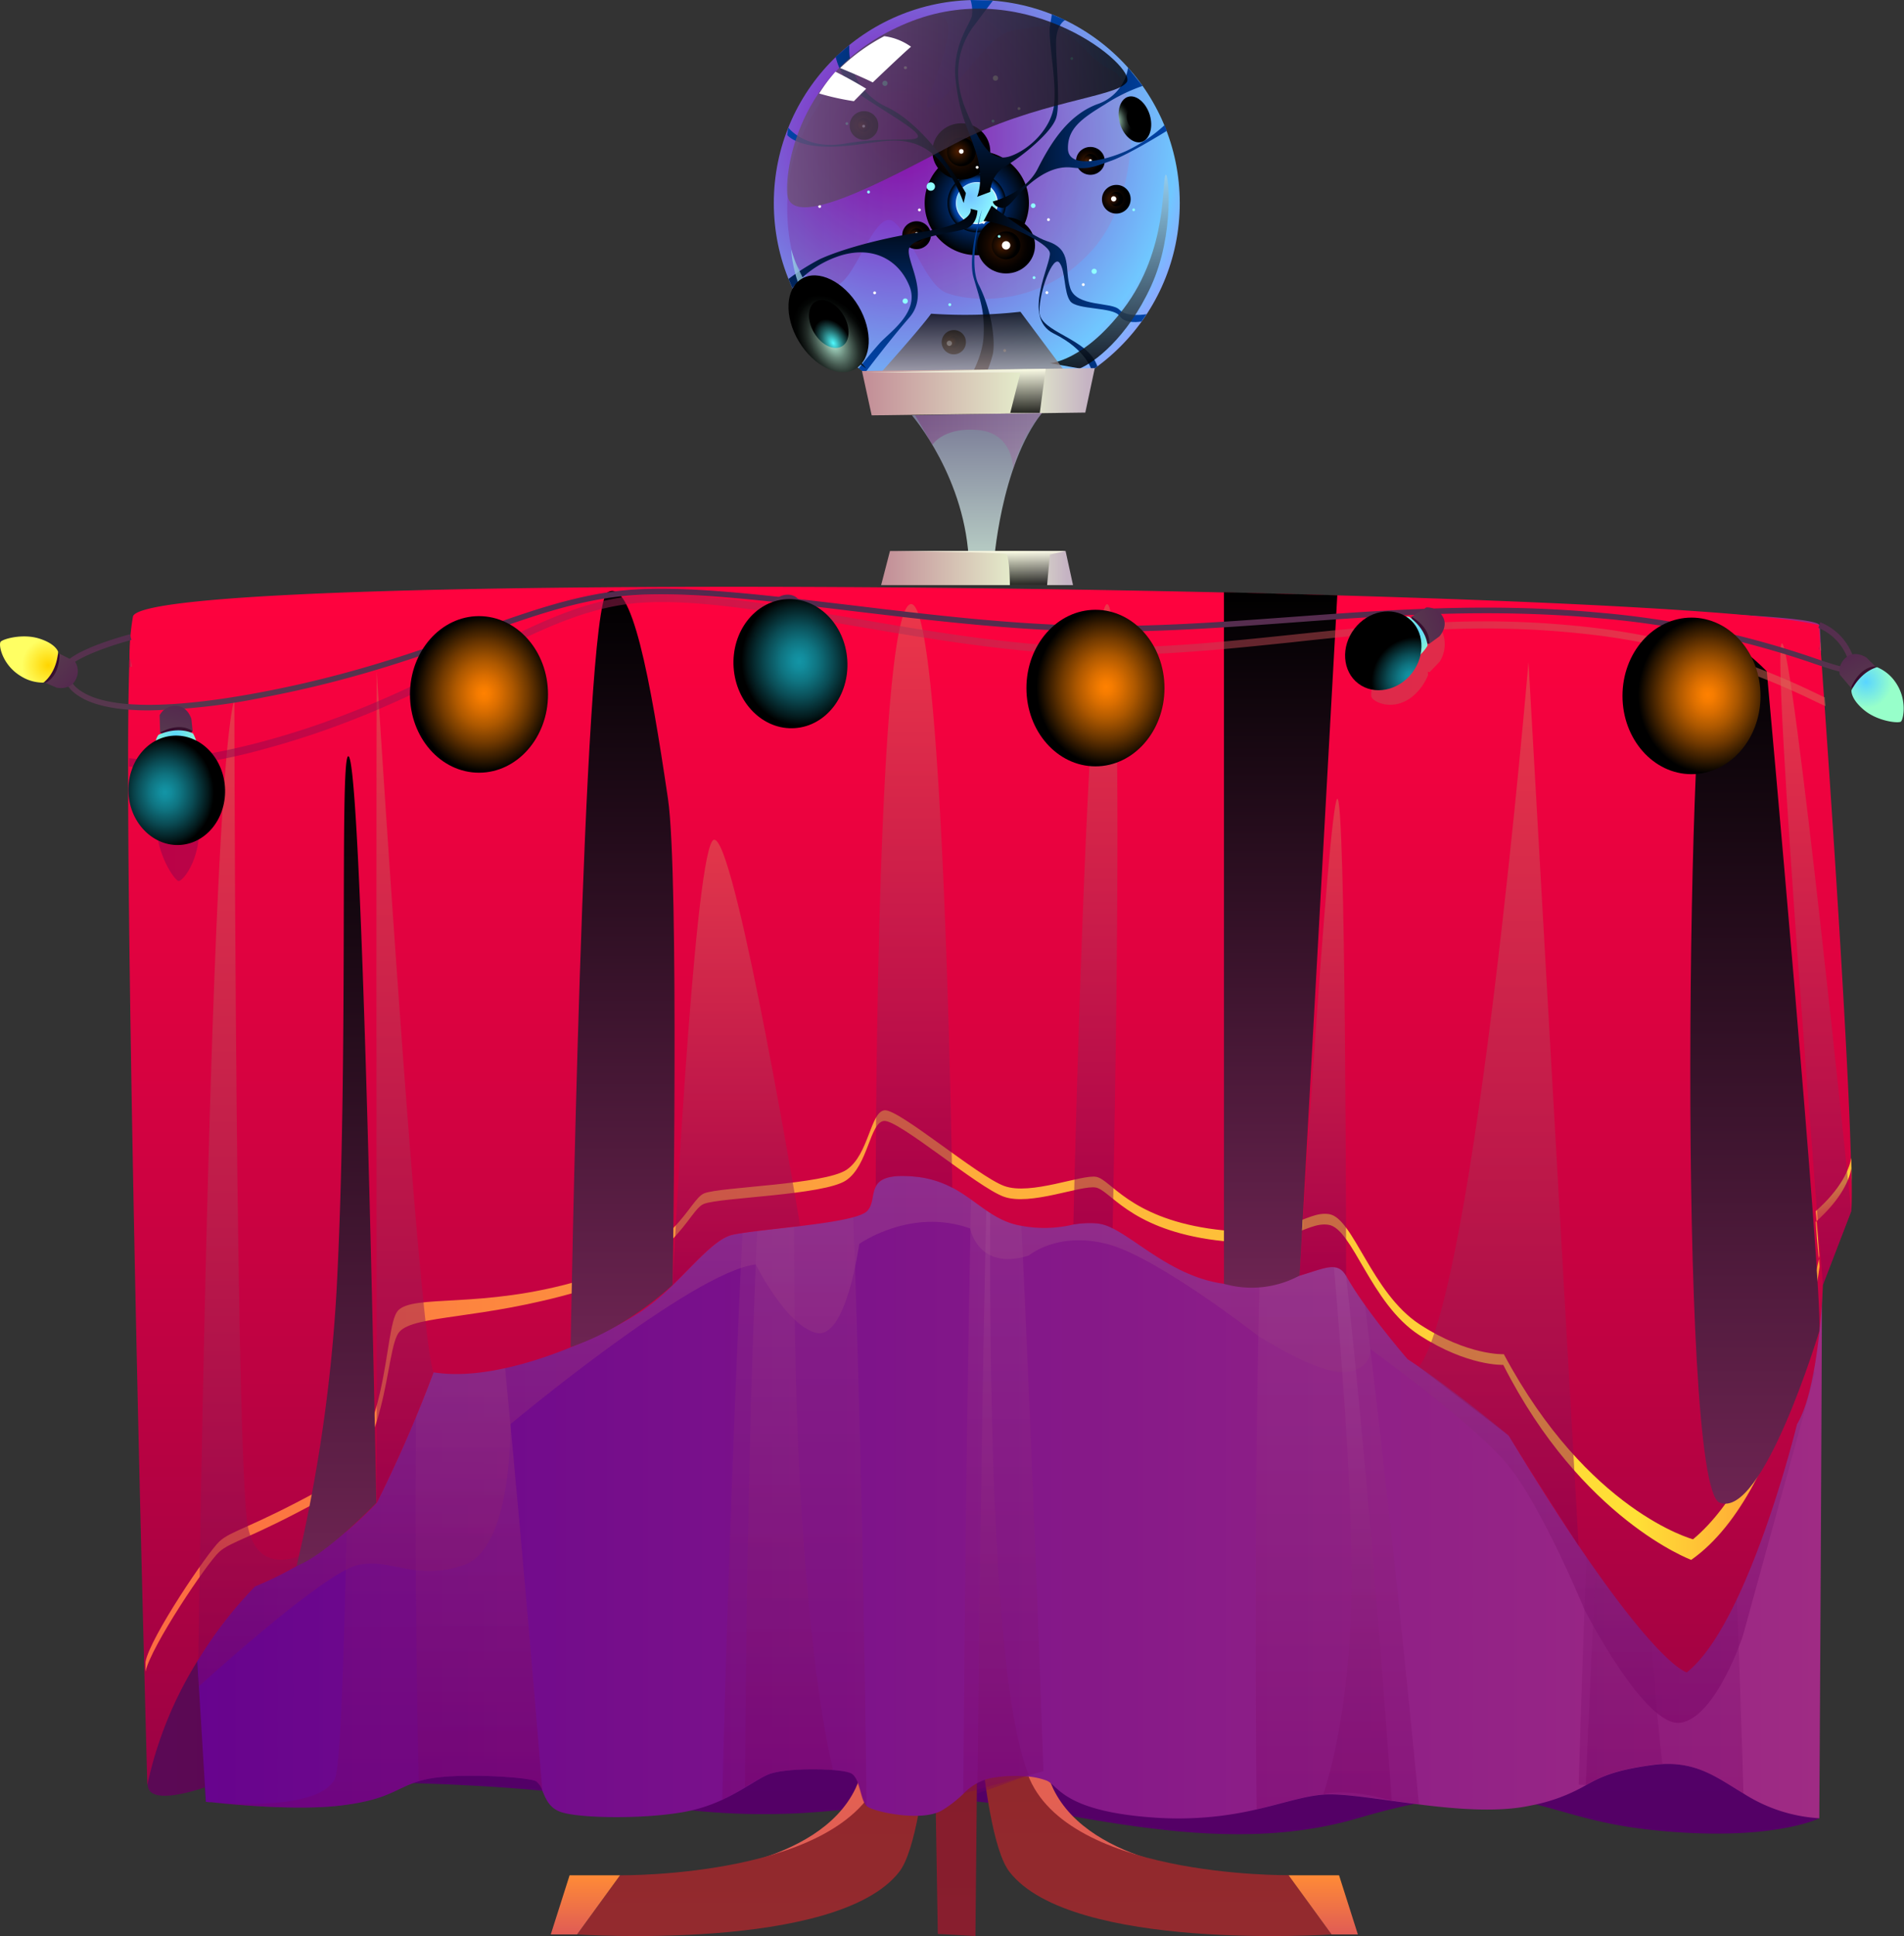 <svg xmlns="http://www.w3.org/2000/svg" xmlns:xlink="http://www.w3.org/1999/xlink" viewBox="0 0 336.01 341.53"><rect x="0" y="0" width="336.01" height="341.53" fill="#333333" stroke="none"/><defs><style>.cls-1{isolation:isolate;}.cls-10,.cls-100,.cls-102,.cls-103,.cls-106,.cls-107,.cls-108,.cls-109,.cls-11,.cls-110,.cls-111,.cls-112,.cls-113,.cls-114,.cls-115,.cls-116,.cls-117,.cls-118,.cls-119,.cls-12,.cls-120,.cls-121,.cls-122,.cls-123,.cls-124,.cls-13,.cls-14,.cls-15,.cls-16,.cls-17,.cls-18,.cls-19,.cls-2,.cls-20,.cls-21,.cls-22,.cls-23,.cls-24,.cls-25,.cls-26,.cls-27,.cls-28,.cls-29,.cls-3,.cls-30,.cls-31,.cls-32,.cls-33,.cls-34,.cls-35,.cls-36,.cls-37,.cls-38,.cls-39,.cls-4,.cls-40,.cls-41,.cls-42,.cls-43,.cls-44,.cls-45,.cls-46,.cls-47,.cls-48,.cls-5,.cls-50,.cls-51,.cls-52,.cls-53,.cls-54,.cls-55,.cls-56,.cls-57,.cls-58,.cls-59,.cls-6,.cls-60,.cls-61,.cls-62,.cls-63,.cls-64,.cls-65,.cls-66,.cls-67,.cls-68,.cls-69,.cls-7,.cls-70,.cls-71,.cls-72,.cls-73,.cls-77,.cls-79,.cls-8,.cls-80,.cls-82,.cls-87,.cls-9,.cls-91,.cls-92,.cls-98,.cls-99{fill-rule:evenodd;}.cls-2{fill:url(#Áåçûìÿííûé_ãðàäèåíò_40);}.cls-3{fill:url(#Áåçûìÿííûé_ãðàäèåíò_32);}.cls-4{fill:url(#Áåçûìÿííûé_ãðàäèåíò_115);}.cls-5{fill:url(#Áåçûìÿííûé_ãðàäèåíò_543);}.cls-6{fill:url(#Áåçûìÿííûé_ãðàäèåíò_543-2);}.cls-7{fill:url(#Áåçûìÿííûé_ãðàäèåíò_543-3);}.cls-8{fill:url(#Áåçûìÿííûé_ãðàäèåíò_642);}.cls-9{fill:url(#Áåçûìÿííûé_ãðàäèåíò_133);}.cls-10{fill:url(#Áåçûìÿííûé_ãðàäèåíò_543-4);}.cls-11{fill:url(#Áåçûìÿííûé_ãðàäèåíò_543-5);}.cls-12{fill:url(#Áåçûìÿííûé_ãðàäèåíò_543-6);}.cls-13{fill:url(#Áåçûìÿííûé_ãðàäèåíò_133-2);}.cls-14{fill:url(#Áåçûìÿííûé_ãðàäèåíò_543-7);}.cls-100,.cls-101,.cls-107,.cls-108,.cls-109,.cls-110,.cls-111,.cls-112,.cls-113,.cls-114,.cls-115,.cls-117,.cls-118,.cls-119,.cls-120,.cls-121,.cls-123,.cls-124,.cls-15,.cls-18,.cls-43,.cls-44,.cls-45,.cls-74,.cls-75,.cls-76,.cls-77,.cls-78,.cls-79,.cls-80,.cls-83,.cls-84,.cls-88,.cls-89,.cls-90,.cls-91,.cls-92,.cls-93,.cls-94,.cls-95,.cls-96,.cls-97,.cls-98,.cls-99{mix-blend-mode:screen;}.cls-15{fill:url(#Áåçûìÿííûé_ãðàäèåíò_706);}.cls-16,.cls-17,.cls-21,.cls-35,.cls-36,.cls-37,.cls-38,.cls-39,.cls-40,.cls-41,.cls-42,.cls-46,.cls-47,.cls-48{opacity:0.5;}.cls-122,.cls-16,.cls-17,.cls-20,.cls-21,.cls-22,.cls-23,.cls-24,.cls-25,.cls-26,.cls-27,.cls-28,.cls-29,.cls-30,.cls-35,.cls-36,.cls-37,.cls-38,.cls-39,.cls-40,.cls-41,.cls-42,.cls-46,.cls-47,.cls-48,.cls-82{mix-blend-mode:multiply;}.cls-16{fill:url(#Áåçûìÿííûé_ãðàäèåíò_670);}.cls-17{fill:url(#Áåçûìÿííûé_ãðàäèåíò_670-2);}.cls-18{fill:url(#Áåçûìÿííûé_ãðàäèåíò_706-2);}.cls-19{fill:url(#Áåçûìÿííûé_ãðàäèåíò_97);}.cls-122,.cls-20,.cls-22,.cls-23,.cls-24,.cls-25,.cls-26,.cls-27,.cls-28,.cls-29,.cls-30{opacity:0.3;}.cls-20{fill:url(#Áåçûìÿííûé_ãðàäèåíò_36);}.cls-21{fill:url(#Áåçûìÿííûé_ãðàäèåíò_36-2);}.cls-22{fill:url(#Áåçûìÿííûé_ãðàäèåíò_36-3);}.cls-23{fill:url(#Áåçûìÿííûé_ãðàäèåíò_36-4);}.cls-24{fill:url(#Áåçûìÿííûé_ãðàäèåíò_36-5);}.cls-25{fill:url(#Áåçûìÿííûé_ãðàäèåíò_36-6);}.cls-26{fill:url(#Áåçûìÿííûé_ãðàäèåíò_36-7);}.cls-27{fill:url(#Áåçûìÿííûé_ãðàäèåíò_36-8);}.cls-28{fill:url(#Áåçûìÿííûé_ãðàäèåíò_36-9);}.cls-29{fill:url(#Áåçûìÿííûé_ãðàäèåíò_36-10);}.cls-30{fill:url(#Áåçûìÿííûé_ãðàäèåíò_36-11);}.cls-31{fill:url(#Áåçûìÿííûé_ãðàäèåíò_48);}.cls-32{fill:url(#Áåçûìÿííûé_ãðàäèåíò_83);}.cls-33{fill:url(#Áåçûìÿííûé_ãðàäèåíò_65);}.cls-34{fill:url(#Áåçûìÿííûé_ãðàäèåíò_65-2);}.cls-35{fill:url(#Áåçûìÿííûé_ãðàäèåíò_66);}.cls-36{fill:url(#Áåçûìÿííûé_ãðàäèåíò_66-2);}.cls-37{fill:url(#Áåçûìÿííûé_ãðàäèåíò_66-3);}.cls-38{fill:url(#Áåçûìÿííûé_ãðàäèåíò_66-4);}.cls-39{fill:url(#Áåçûìÿííûé_ãðàäèåíò_66-5);}.cls-40{fill:url(#Áåçûìÿííûé_ãðàäèåíò_66-6);}.cls-41{fill:url(#Áåçûìÿííûé_ãðàäèåíò_66-7);}.cls-42{fill:url(#Áåçûìÿííûé_ãðàäèåíò_66-8);}.cls-43{fill:url(#Áåçûìÿííûé_ãðàäèåíò_93);}.cls-44{fill:url(#Áåçûìÿííûé_ãðàäèåíò_93-2);}.cls-45{fill:url(#Áåçûìÿííûé_ãðàäèåíò_93-3);}.cls-46{fill:url(#Áåçûìÿííûé_ãðàäèåíò_66-9);}.cls-47{fill:url(#Áåçûìÿííûé_ãðàäèåíò_66-10);}.cls-48{fill:url(#Áåçûìÿííûé_ãðàäèåíò_66-11);}.cls-49{fill:url(#Áåçûìÿííûé_ãðàäèåíò_104);}.cls-50{fill:url(#Áåçûìÿííûé_ãðàäèåíò_104-2);}.cls-51{fill:url(#Áåçûìÿííûé_ãðàäèåíò_806);}.cls-52{fill:url(#Áåçûìÿííûé_ãðàäèåíò_122);}.cls-53{fill:url(#Áåçûìÿííûé_ãðàäèåíò_104-3);}.cls-54{fill:url(#Áåçûìÿííûé_ãðàäèåíò_806-2);}.cls-55{fill:url(#Áåçûìÿííûé_ãðàäèåíò_122-2);}.cls-56{fill:url(#Áåçûìÿííûé_ãðàäèåíò_104-4);}.cls-57{fill:url(#Áåçûìÿííûé_ãðàäèåíò_806-3);}.cls-58{fill:url(#Áåçûìÿííûé_ãðàäèåíò_122-3);}.cls-59{fill:url(#Áåçûìÿííûé_ãðàäèåíò_104-5);}.cls-60{fill:url(#Áåçûìÿííûé_ãðàäèåíò_806-4);}.cls-61{fill:url(#Áåçûìÿííûé_ãðàäèåíò_122-4);}.cls-62{fill:url(#Áåçûìÿííûé_ãðàäèåíò_104-6);}.cls-63{fill:url(#Áåçûìÿííûé_ãðàäèåíò_806-5);}.cls-64{fill:url(#Áåçûìÿííûé_ãðàäèåíò_131);}.cls-65{fill:url(#Áåçûìÿííûé_ãðàäèåíò_104-7);}.cls-66{fill:url(#Áåçûìÿííûé_ãðàäèåíò_806-6);}.cls-67{fill:url(#Áåçûìÿííûé_ãðàäèåíò_131-2);}.cls-68{fill:url(#Áåçûìÿííûé_ãðàäèåíò_104-8);}.cls-69{fill:url(#Áåçûìÿííûé_ãðàäèåíò_806-7);}.cls-70{fill:url(#Áåçûìÿííûé_ãðàäèåíò_131-3);}.cls-71{fill:url(#Áåçûìÿííûé_ãðàäèåíò_104-9);}.cls-72{fill:url(#Áåçûìÿííûé_ãðàäèåíò_806-8);}.cls-73{fill:url(#Áåçûìÿííûé_ãðàäèåíò_131-4);}.cls-74{fill:url(#Áåçûìÿííûé_ãðàäèåíò_137);}.cls-75{fill:url(#Áåçûìÿííûé_ãðàäèåíò_137-2);}.cls-76{fill:url(#Áåçûìÿííûé_ãðàäèåíò_137-3);}.cls-77{fill:url(#Áåçûìÿííûé_ãðàäèåíò_148);}.cls-78{fill:url(#Áåçûìÿííûé_ãðàäèåíò_148-2);}.cls-79{fill:url(#Áåçûìÿííûé_ãðàäèåíò_148-3);}.cls-80{fill:url(#Áåçûìÿííûé_ãðàäèåíò_93-4);}.cls-81{fill:url(#Áåçûìÿííûé_ãðàäèåíò_170);}.cls-82{opacity:0.2;fill:url(#Áåçûìÿííûé_ãðàäèåíò_36-12);}.cls-83{fill:url(#Áåçûìÿííûé_ãðàäèåíò_249);}.cls-84{fill:url(#Áåçûìÿííûé_ãðàäèåíò_252);}.cls-85{fill:url(#Áåçûìÿííûé_ãðàäèåíò_255);}.cls-86{fill:url(#Áåçûìÿííûé_ãðàäèåíò_244);}.cls-87{fill:url(#Áåçûìÿííûé_ãðàäèåíò_219);}.cls-88{fill:url(#Áåçûìÿííûé_ãðàäèåíò_226);}.cls-89{fill:url(#Áåçûìÿííûé_ãðàäèåíò_225);}.cls-90{fill:url(#Áåçûìÿííûé_ãðàäèåíò_226-2);}.cls-91{fill:url(#Áåçûìÿííûé_ãðàäèåíò_225-2);}.cls-92{fill:url(#Áåçûìÿííûé_ãðàäèåíò_226-3);}.cls-93{fill:url(#Áåçûìÿííûé_ãðàäèåíò_225-3);}.cls-94{fill:url(#Áåçûìÿííûé_ãðàäèåíò_226-4);}.cls-95{fill:url(#Áåçûìÿííûé_ãðàäèåíò_225-4);}.cls-96{fill:url(#Áåçûìÿííûé_ãðàäèåíò_226-5);}.cls-97{fill:url(#Áåçûìÿííûé_ãðàäèåíò_225-5);}.cls-98{fill:url(#Áåçûìÿííûé_ãðàäèåíò_226-6);}.cls-99{fill:url(#Áåçûìÿííûé_ãðàäèåíò_225-6);}.cls-100{fill:url(#Áåçûìÿííûé_ãðàäèåíò_226-7);}.cls-101{fill:url(#Áåçûìÿííûé_ãðàäèåíò_225-7);}.cls-102{fill:url(#Áåçûìÿííûé_ãðàäèåíò_297);}.cls-103,.cls-104{fill:#fff;}.cls-105{mix-blend-mode:soft-light;}.cls-106{fill:#90ffff;}.cls-107{fill:url(#Áåçûìÿííûé_ãðàäèåíò_260);}.cls-108{fill:url(#Áåçûìÿííûé_ãðàäèåíò_260-2);}.cls-109{fill:url(#Áåçûìÿííûé_ãðàäèåíò_260-3);}.cls-110{fill:url(#Áåçûìÿííûé_ãðàäèåíò_258);}.cls-111{fill:url(#Áåçûìÿííûé_ãðàäèåíò_258-2);}.cls-112{fill:url(#Áåçûìÿííûé_ãðàäèåíò_260-4);}.cls-113{opacity:0.8;fill:url(#Áåçûìÿííûé_ãðàäèåíò_265);}.cls-114,.cls-117,.cls-123,.cls-124{opacity:0.83;}.cls-114{fill:url(#Áåçûìÿííûé_ãðàäèåíò_275);}.cls-115{opacity:0.78;fill:url(#Áåçûìÿííûé_ãðàäèåíò_282);}.cls-116{fill:url(#Áåçûìÿííûé_ãðàäèåíò_297-2);}.cls-117{fill:url(#Áåçûìÿííûé_ãðàäèåíò_283);}.cls-118{fill:url(#Áåçûìÿííûé_ãðàäèåíò_288);}.cls-119{fill:url(#Áåçûìÿííûé_ãðàäèåíò_292);}.cls-120{fill:url(#Áåçûìÿííûé_ãðàäèåíò_288-2);}.cls-121{fill:url(#Áåçûìÿííûé_ãðàäèåíò_292-2);}.cls-122{fill:url(#Áåçûìÿííûé_ãðàäèåíò_36-13);}.cls-123{fill:url(#Áåçûìÿííûé_ãðàäèåíò_295);}.cls-124{fill:url(#Áåçûìÿííûé_ãðàäèåíò_295-2);}</style><linearGradient id="Áåçûìÿííûé_ãðàäèåíò_40" x1="26.04" y1="253.6" x2="135.12" y2="253.6" gradientUnits="userSpaceOnUse"><stop offset="0.01" stop-color="#5b0955"/><stop offset="1" stop-color="#610248"/></linearGradient><linearGradient id="Áåçûìÿííûé_ãðàäèåíò_32" x1="177.74" y1="323.57" x2="177.74" y2="262.8" gradientUnits="userSpaceOnUse"><stop offset="0" stop-color="#540066"/><stop offset="1" stop-color="#4f006a"/></linearGradient><linearGradient id="Áåçûìÿííûé_ãðàäèåíò_115" x1="168.13" y1="341.53" x2="168.13" y2="136.73" gradientUnits="userSpaceOnUse"><stop offset="0" stop-color="#881e2e"/><stop offset="1" stop-color="#7a121f"/></linearGradient><linearGradient id="Áåçûìÿííûé_ãðàäèåíò_543" x1="117.88" y1="163.07" x2="117.88" y2="126.04" gradientUnits="userSpaceOnUse"><stop offset="0" stop-color="#e05c55"/><stop offset="1" stop-color="#ff8b36"/></linearGradient><linearGradient id="Áåçûìÿííûé_ãðàäèåíò_543-2" x1="141.47" y1="330.97" x2="141.47" y2="171.47" xlink:href="#Áåçûìÿííûé_ãðàäèåíò_543"/><linearGradient id="Áåçûìÿííûé_ãðàäèåíò_543-3" x1="26.07" y1="116.79" x2="321.07" y2="116.79" xlink:href="#Áåçûìÿííûé_ãðàäèåíò_543"/><linearGradient id="Áåçûìÿííûé_ãðàäèåíò_642" x1="26.07" y1="125.48" x2="321.07" y2="125.48" gradientUnits="userSpaceOnUse"><stop offset="0" stop-color="#74142a"/><stop offset="1" stop-color="#9e391d"/></linearGradient><linearGradient id="Áåçûìÿííûé_ãðàäèåíò_133" x1="133.79" y1="341.53" x2="133.79" y2="137.98" gradientUnits="userSpaceOnUse"><stop offset="0" stop-color="#932a2e"/><stop offset="1" stop-color="#86191f"/></linearGradient><linearGradient id="Áåçûìÿííûé_ãðàäèåíò_543-4" x1="103.31" y1="341.24" x2="103.31" y2="330.81" xlink:href="#Áåçûìÿííûé_ãðàäèåíò_543"/><linearGradient id="Áåçûìÿííûé_ãðàäèåíò_543-5" x1="-1094.68" y1="163.07" x2="-1094.68" y2="124.29" gradientTransform="matrix(-1, 0, 0, 1, -875.73, 0)" xlink:href="#Áåçûìÿííûé_ãðàäèåíò_543"/><linearGradient id="Áåçûìÿííûé_ãðàäèåíò_543-6" x1="-1071.09" y1="330.97" x2="-1071.09" y2="171.47" gradientTransform="matrix(-1, 0, 0, 1, -875.73, 0)" xlink:href="#Áåçûìÿííûé_ãðàäèåíò_543"/><linearGradient id="Áåçûìÿííûé_ãðàäèåíò_133-2" x1="-1078.77" y1="341.53" x2="-1078.77" y2="136.23" gradientTransform="matrix(-1, 0, 0, 1, -875.73, 0)" xlink:href="#Áåçûìÿííûé_ãðàäèåíò_133"/><linearGradient id="Áåçûìÿííûé_ãðàäèåíò_543-7" x1="-1109.25" y1="341.24" x2="-1109.25" y2="330.81" gradientTransform="matrix(-1, 0, 0, 1, -875.73, 0)" xlink:href="#Áåçûìÿííûé_ãðàäèåíò_543"/><linearGradient id="Áåçûìÿííûé_ãðàäèåíò_706" x1="172.81" y1="122.76" x2="172.81" y2="110.25" gradientUnits="userSpaceOnUse"><stop offset="0"/><stop offset="1" stop-color="#d8893d"/></linearGradient><linearGradient id="Áåçûìÿííûé_ãðàäèåíò_670" x1="219.42" y1="139.52" x2="219.42" y2="124.36" gradientUnits="userSpaceOnUse"><stop offset="0" stop-color="#ae5b57"/><stop offset="1" stop-color="#770064"/></linearGradient><linearGradient id="Áåçûìÿííûé_ãðàäèåíò_670-2" x1="117.88" y1="141.14" x2="117.88" y2="125.64" xlink:href="#Áåçûìÿííûé_ãðàäèåíò_670"/><linearGradient id="Áåçûìÿííûé_ãðàäèåíò_706-2" x1="36.31" y1="123.34" x2="36.31" y2="110.25" xlink:href="#Áåçûìÿííûé_ãðàäèåíò_706"/><linearGradient id="Áåçûìÿííûé_ãðàäèåíò_97" x1="23.54" y1="213.66" x2="321.67" y2="213.66" gradientUnits="userSpaceOnUse"><stop offset="0" stop-color="#65028e"/><stop offset="1" stop-color="#9f2b84"/></linearGradient><linearGradient id="Áåçûìÿííûé_ãðàäèåíò_36" x1="66.49" y1="318.86" x2="66.49" y2="116.79" gradientUnits="userSpaceOnUse"><stop offset="0" stop-color="#770064"/><stop offset="1" stop-color="#ba74ae"/></linearGradient><linearGradient id="Áåçûìÿííûé_ãðàäèåíò_36-2" x1="177.42" y1="303.88" x2="177.42" y2="143.68" xlink:href="#Áåçûìÿííûé_ãðàäèåíò_36"/><linearGradient id="Áåçûìÿííûé_ãðàäèåíò_36-3" x1="140.18" y1="318.63" x2="140.18" y2="124.36" xlink:href="#Áåçûìÿííûé_ãðàäèåíò_36"/><linearGradient id="Áåçûìÿííûé_ãðàäèåíò_36-4" x1="235.98" y1="319.15" x2="235.98" y2="164.96" xlink:href="#Áåçûìÿííûé_ãðàäèåíò_36"/><linearGradient id="Áåçûìÿííûé_ãðàäèåíò_36-5" x1="293.14" y1="316.38" x2="293.14" y2="122.5" xlink:href="#Áåçûìÿííûé_ãðàäèåíò_36"/><linearGradient id="Áåçûìÿííûé_ãðàäèåíò_36-6" x1="177.02" y1="316.38" x2="177.02" y2="146.08" xlink:href="#Áåçûìÿííûé_ãðàäèåíò_36"/><linearGradient id="Áåçûìÿííûé_ãðàäèåíò_36-7" x1="139.24" y1="315.31" x2="139.24" y2="137.99" xlink:href="#Áåçûìÿííûé_ãðàäèåíò_36"/><linearGradient id="Áåçûìÿííûé_ãðàäèåíò_36-8" x1="177.02" y1="316.38" x2="177.02" y2="176.4" xlink:href="#Áåçûìÿííûé_ãðàäèåíò_36"/><linearGradient id="Áåçûìÿííûé_ãðàäèåíò_36-9" x1="286.61" y1="314.89" x2="286.61" y2="165.84" xlink:href="#Áåçûìÿííûé_ãðàäèåíò_36"/><linearGradient id="Áåçûìÿííûé_ãðàäèåíò_36-10" x1="239.45" y1="317.63" x2="239.45" y2="193.95" xlink:href="#Áåçûìÿííûé_ãðàäèåíò_36"/><linearGradient id="Áåçûìÿííûé_ãðàäèåíò_36-11" x1="84.53" y1="315.89" x2="84.53" y2="160.04" xlink:href="#Áåçûìÿííûé_ãðàäèåíò_36"/><linearGradient id="Áåçûìÿííûé_ãðàäèåíò_48" x1="174.74" y1="314.89" x2="174.74" y2="103.5" gradientUnits="userSpaceOnUse"><stop offset="0.01" stop-color="#9c0244"/><stop offset="1" stop-color="#ff023e"/></linearGradient><linearGradient id="Áåçûìÿííûé_ãðàäèåíò_83" x1="25.5" y1="245.37" x2="321.06" y2="245.37" gradientUnits="userSpaceOnUse"><stop offset="0" stop-color="#fc6b42"/><stop offset="0.89" stop-color="#ffe036"/><stop offset="0.97" stop-color="#ffa136"/></linearGradient><linearGradient id="Áåçûìÿííûé_ãðàäèåíò_65" x1="325.18" y1="213.46" x2="322.1" y2="206.21" gradientUnits="userSpaceOnUse"><stop offset="0" stop-color="#fc6b42"/><stop offset="0.56" stop-color="#ffe036"/><stop offset="0.97" stop-color="#ffa136"/></linearGradient><linearGradient id="Áåçûìÿííûé_ãðàäèåíò_65-2" x1="321.99" y1="221.63" x2="319.54" y2="215.86" xlink:href="#Áåçûìÿííûé_ãðàäèåíò_65"/><linearGradient id="Áåçûìÿííûé_ãðàäèåíò_66" x1="50.78" y1="292.77" x2="50.78" y2="123.34" gradientUnits="userSpaceOnUse"><stop offset="0" stop-color="#890050"/><stop offset="1" stop-color="#db6d57"/></linearGradient><linearGradient id="Áåçûìÿííûé_ãðàäèåíò_66-2" x1="71.45" y1="265.07" x2="71.45" y2="118.42" xlink:href="#Áåçûìÿííûé_ãðàäèåíò_66"/><linearGradient id="Áåçûìÿííûé_ãðàäèåíò_66-3" x1="129.96" y1="226.66" x2="129.96" y2="148.12" xlink:href="#Áåçûìÿííûé_ãðàäèåíò_66"/><linearGradient id="Áåçûìÿííûé_ãðàäèåíò_66-4" x1="161.31" y1="209.54" x2="161.31" y2="106.51" xlink:href="#Áåçûìÿííûé_ãðàäèåíò_66"/><linearGradient id="Áåçûìÿííûé_ãðàäèåíò_66-5" x1="193.32" y1="216.71" x2="193.32" y2="106.59" xlink:href="#Áåçûìÿííûé_ãðàäèåíò_66"/><linearGradient id="Áåçûìÿííûé_ãðàäèåíò_66-6" x1="233.45" y1="225.11" x2="233.45" y2="140.9" xlink:href="#Áåçûìÿííûé_ãðàäèåíò_66"/><linearGradient id="Áåçûìÿííûé_ãðàäèåíò_66-7" x1="320.43" y1="226.65" x2="320.43" y2="113.48" xlink:href="#Áåçûìÿííûé_ãðàäèåíò_66"/><linearGradient id="Áåçûìÿííûé_ãðàäèåíò_66-8" x1="264.5" y1="272.69" x2="264.5" y2="116.79" xlink:href="#Áåçûìÿííûé_ãðàäèåíò_66"/><linearGradient id="Áåçûìÿííûé_ãðàäèåíò_93" x1="309.7" y1="265.26" x2="309.7" y2="112.37" gradientUnits="userSpaceOnUse"><stop offset="0" stop-color="#6d2452"/><stop offset="1"/></linearGradient><linearGradient id="Áåçûìÿííûé_ãðàäèåíò_93-2" x1="109.87" y1="237.62" x2="109.87" y2="104.25" xlink:href="#Áåçûìÿííûé_ãðàäèåíò_93"/><linearGradient id="Áåçûìÿííûé_ãðàäèåíò_93-3" x1="225.99" y1="227.18" x2="225.99" y2="104.47" xlink:href="#Áåçûìÿííûé_ãðàäèåíò_93"/><linearGradient id="Áåçûìÿííûé_ãðàäèåíò_66-9" x1="22.87" y1="116.95" x2="23.28" y2="116.95" xlink:href="#Áåçûìÿííûé_ãðàäèåíò_66"/><linearGradient id="Áåçûìÿííûé_ãðàäèåíò_66-10" x1="320.95" y1="114.01" x2="321.39" y2="114.01" xlink:href="#Áåçûìÿííûé_ãðàäèåíò_66"/><linearGradient id="Áåçûìÿííûé_ãðàäèåíò_66-11" x1="22.68" y1="130" x2="322.07" y2="130" xlink:href="#Áåçûìÿííûé_ãðàäèåíò_66"/><linearGradient id="Áåçûìÿííûé_ãðàäèåíò_104" x1="169.15" y1="125.32" x2="169.15" y2="103.81" gradientUnits="userSpaceOnUse"><stop offset="0" stop-color="#57384e"/><stop offset="1" stop-color="#54294e"/></linearGradient><linearGradient id="Áåçûìÿííûé_ãðàäèåíò_104-2" x1="295.49" y1="-181.71" x2="295.49" y2="-187.09" gradientTransform="translate(-44.46 159.62) rotate(24.14)" xlink:href="#Áåçûìÿííûé_ãðàäèåíò_104"/><linearGradient id="Áåçûìÿííûé_ãðàäèåíò_806" x1="295.89" y1="-181.53" x2="295.89" y2="-183.64" gradientTransform="translate(-44.46 159.62) rotate(24.14)" gradientUnits="userSpaceOnUse"><stop offset="0" stop-color="#33002c"/><stop offset="1" stop-color="#39152f"/></linearGradient><radialGradient id="Áåçûìÿííûé_ãðàäèåíò_122" cx="296.01" cy="-181.61" r="4.67" gradientTransform="translate(-44.46 159.62) rotate(24.14)" gradientUnits="userSpaceOnUse"><stop offset="0" stop-color="#ffd500"/><stop offset="1" stop-color="#ffff63"/></radialGradient><linearGradient id="Áåçûìÿííûé_ãðàäèåíò_104-3" x1="199.35" y1="-138.63" x2="199.35" y2="-144.01" gradientTransform="translate(-44.46 159.62) rotate(24.14)" xlink:href="#Áåçûìÿííûé_ãðàäèåíò_104"/><linearGradient id="Áåçûìÿííûé_ãðàäèåíò_806-2" x1="199.76" y1="-138.45" x2="199.76" y2="-140.56" xlink:href="#Áåçûìÿííûé_ãðàäèåíò_806"/><radialGradient id="Áåçûìÿííûé_ãðàäèåíò_122-2" cx="199.87" cy="-138.53" r="4.67" xlink:href="#Áåçûìÿííûé_ãðàäèåíò_122"/><linearGradient id="Áåçûìÿííûé_ãðàäèåíò_104-4" x1="115.6" y1="62.98" x2="115.6" y2="57.6" gradientTransform="translate(-18.1 31.09) rotate(11.3)" xlink:href="#Áåçûìÿííûé_ãðàäèåíò_104"/><linearGradient id="Áåçûìÿííûé_ãðàäèåíò_806-3" x1="116.01" y1="63.16" x2="116.01" y2="61.06" gradientTransform="translate(-18.1 31.09) rotate(11.3)" xlink:href="#Áåçûìÿííûé_ãðàäèåíò_806"/><radialGradient id="Áåçûìÿííûé_ãðàäèåíò_122-3" cx="116.13" cy="63.08" r="4.67" gradientTransform="translate(-18.1 31.09) rotate(11.3)" xlink:href="#Áåçûìÿííûé_ãðàäèåíò_122"/><linearGradient id="Áåçûìÿííûé_ãðàäèåíò_104-5" x1="-1021.12" y1="-520.76" x2="-1021.12" y2="-526.14" gradientTransform="translate(-1064.02 520.32) rotate(132.38)" xlink:href="#Áåçûìÿííûé_ãðàäèåíò_104"/><linearGradient id="Áåçûìÿííûé_ãðàäèåíò_806-4" x1="-1020.71" y1="-520.58" x2="-1020.71" y2="-522.69" gradientTransform="translate(-1064.02 520.32) rotate(132.38)" xlink:href="#Áåçûìÿííûé_ãðàäèåíò_806"/><radialGradient id="Áåçûìÿííûé_ãðàäèåíò_122-4" cx="-1020.6" cy="-520.66" r="4.67" gradientTransform="translate(-1064.02 520.32) rotate(132.38)" xlink:href="#Áåçûìÿííûé_ãðàäèåíò_122"/><linearGradient id="Áåçûìÿííûé_ãðàäèåíò_104-6" x1="-109.53" y1="-634.65" x2="-109.53" y2="-640.03" gradientTransform="translate(-327.75 396.11) rotate(73.52)" xlink:href="#Áåçûìÿííûé_ãðàäèåíò_104"/><linearGradient id="Áåçûìÿííûé_ãðàäèåíò_806-5" x1="-109.12" y1="-634.47" x2="-109.12" y2="-636.58" gradientTransform="translate(-327.75 396.11) rotate(73.52)" xlink:href="#Áåçûìÿííûé_ãðàäèåíò_806"/><radialGradient id="Áåçûìÿííûé_ãðàäèåíò_131" cx="-109.01" cy="-634.55" r="4.67" gradientTransform="translate(-327.75 396.11) rotate(73.52)" gradientUnits="userSpaceOnUse"><stop offset="0" stop-color="#59d5ff"/><stop offset="1" stop-color="#97ffca"/></radialGradient><linearGradient id="Áåçûìÿííûé_ãðàäèåíò_104-7" x1="157.3" y1="316.17" x2="157.3" y2="310.79" gradientTransform="translate(52.89 -100.07) rotate(-24.92)" xlink:href="#Áåçûìÿííûé_ãðàäèåíò_104"/><linearGradient id="Áåçûìÿííûé_ãðàäèåíò_806-6" x1="157.71" y1="316.35" x2="157.71" y2="314.24" gradientTransform="translate(52.89 -100.07) rotate(-24.92)" xlink:href="#Áåçûìÿííûé_ãðàäèåíò_806"/><radialGradient id="Áåçûìÿííûé_ãðàäèåíò_131-2" cx="157.82" cy="316.27" r="4.67" gradientTransform="translate(52.89 -100.07) rotate(-24.92)" xlink:href="#Áåçûìÿííûé_ãðàäèåíò_131"/><linearGradient id="Áåçûìÿííûé_ãðàäèåíò_104-8" x1="230.52" y1="67.9" x2="230.52" y2="62.51" gradientTransform="matrix(0.97, 0.24, -0.24, 0.97, -68.87, -11.09)" xlink:href="#Áåçûìÿííûé_ãðàäèåíò_104"/><linearGradient id="Áåçûìÿííûé_ãðàäèåíò_806-7" x1="230.93" y1="68.08" x2="230.93" y2="65.97" gradientTransform="matrix(0.97, 0.24, -0.24, 0.97, -68.87, -11.09)" xlink:href="#Áåçûìÿííûé_ãðàäèåíò_806"/><radialGradient id="Áåçûìÿííûé_ãðàäèåíò_131-3" cx="231.04" cy="68" r="4.67" gradientTransform="matrix(0.97, 0.24, -0.24, 0.97, -68.87, -11.09)" xlink:href="#Áåçûìÿííûé_ãðàäèåíò_131"/><linearGradient id="Áåçûìÿííûé_ãðàäèåíò_104-9" x1="130.35" y1="112.88" x2="130.35" y2="107.5" gradientTransform="matrix(0.97, 0.24, -0.24, 0.97, -68.87, -11.09)" xlink:href="#Áåçûìÿííûé_ãðàäèåíò_104"/><linearGradient id="Áåçûìÿííûé_ãðàäèåíò_806-8" x1="130.76" y1="113.07" x2="130.76" y2="110.96" gradientTransform="matrix(0.97, 0.24, -0.24, 0.97, -68.87, -11.09)" xlink:href="#Áåçûìÿííûé_ãðàäèåíò_806"/><radialGradient id="Áåçûìÿííûé_ãðàäèåíò_131-4" cx="130.87" cy="112.99" r="4.67" gradientTransform="matrix(0.97, 0.24, -0.24, 0.97, -68.87, -11.09)" xlink:href="#Áåçûìÿííûé_ãðàäèåíò_131"/><radialGradient id="Áåçûìÿííûé_ãðàäèåíò_137" cx="273.83" cy="210.93" r="37.24" gradientTransform="translate(-4.98 44.31) scale(0.33 0.37)" gradientUnits="userSpaceOnUse"><stop offset="0" stop-color="#ff8100"/><stop offset="0.09" stop-color="#f57c00"/><stop offset="0.23" stop-color="#da6e00"/><stop offset="0.42" stop-color="#ad5800"/><stop offset="0.64" stop-color="#703900"/><stop offset="0.89" stop-color="#231200"/><stop offset="1"/></radialGradient><radialGradient id="Áåçûìÿííûé_ãðàäèåíò_137-2" cx="606.6" cy="207.92" r="37.24" xlink:href="#Áåçûìÿííûé_ãðàäèåíò_137"/><radialGradient id="Áåçûìÿííûé_ãðàäèåíò_137-3" cx="928.38" cy="211.63" r="37.24" xlink:href="#Áåçûìÿííûé_ãðàäèåíò_137"/><radialGradient id="Áåçûìÿííûé_ãðàäèåíò_148" cx="595.8" cy="-1014.04" r="19.61" gradientTransform="matrix(0.26, 0.2, -0.23, 0.29, -139.29, 294.21)" gradientUnits="userSpaceOnUse"><stop offset="0" stop-color="#1395a6"/><stop offset="0.12" stop-color="#128c9c"/><stop offset="0.32" stop-color="#0f7481"/><stop offset="0.58" stop-color="#0a4c55"/><stop offset="0.89" stop-color="#031618"/><stop offset="1"/></radialGradient><radialGradient id="Áåçûìÿííûé_ãðàäèåíò_148-2" cx="479.11" cy="491.84" r="30.76" gradientTransform="matrix(0.33, 0, 0, 0.37, -17.09, -65.21)" xlink:href="#Áåçûìÿííûé_ãðàäèåíò_148"/><radialGradient id="Áåçûìÿííûé_ãðàäèåíò_148-3" cx="143.91" cy="532.26" r="26.1" gradientTransform="matrix(0.33, -0.02, 0.02, 0.37, -28.99, -54.27)" xlink:href="#Áåçûìÿííûé_ãðàäèåíò_148"/><linearGradient id="Áåçûìÿííûé_ãðàäèåíò_93-4" x1="59.42" y1="276.21" x2="59.42" y2="133.38" xlink:href="#Áåçûìÿííûé_ãðàäèåíò_93"/><radialGradient id="Áåçûìÿííûé_ãðàäèåíò_170" cx="158.95" cy="23.88" r="54.78" gradientUnits="userSpaceOnUse"><stop offset="0" stop-color="#8600b1"/><stop offset="0.89" stop-color="#70c7ff"/><stop offset="1" stop-color="#91a1ff"/></radialGradient><linearGradient id="Áåçûìÿííûé_ãðàäèåíò_36-12" x1="138.93" y1="27.74" x2="199.58" y2="27.74" xlink:href="#Áåçûìÿííûé_ãðàäèåíò_36"/><radialGradient id="Áåçûìÿííûé_ãðàäèåíò_249" cx="172.38" cy="35.82" r="9.2" gradientUnits="userSpaceOnUse"><stop offset="0" stop-color="#0043a6"/><stop offset="0.12" stop-color="#003f9c"/><stop offset="0.32" stop-color="#003481"/><stop offset="0.58" stop-color="#025"/><stop offset="0.89" stop-color="#000a18"/><stop offset="1"/></radialGradient><radialGradient id="Áåçûìÿííûé_ãðàäèåíò_252" cx="172.38" cy="35.82" r="5.17" gradientUnits="userSpaceOnUse"><stop offset="0.77" stop-color="#0043a6"/><stop offset="0.79" stop-color="#003f9c"/><stop offset="0.84" stop-color="#003481"/><stop offset="0.9" stop-color="#025"/><stop offset="0.97" stop-color="#000a18"/><stop offset="1"/></radialGradient><radialGradient id="Áåçûìÿííûé_ãðàäèåíò_255" cx="170.99" cy="34.58" r="5.68" gradientUnits="userSpaceOnUse"><stop offset="0" stop-color="#73c4ff"/><stop offset="1" stop-color="#fff"/></radialGradient><radialGradient id="Áåçûìÿííûé_ãðàäèåíò_244" cx="171.06" cy="34.65" r="5.38" gradientUnits="userSpaceOnUse"><stop offset="0" stop-color="#73c4ff"/><stop offset="1" stop-color="#91ffff"/></radialGradient><linearGradient id="Áåçûìÿííûé_ãðàäèåíò_219" x1="172.43" y1="99.69" x2="172.43" y2="72.82" gradientUnits="userSpaceOnUse"><stop offset="0.01" stop-color="#bbd1c7"/><stop offset="0.97" stop-color="#7a7c97"/></linearGradient><radialGradient id="Áåçûìÿííûé_ãðàäèåíò_226" cx="270.3" cy="-2.78" r="13.37" gradientTransform="translate(74.29 44.31) scale(0.38 0.37)" gradientUnits="userSpaceOnUse"><stop offset="0" stop-color="#511f00"/><stop offset="0.27" stop-color="#311300"/><stop offset="0.55" stop-color="#160800"/><stop offset="0.81" stop-color="#060200"/><stop offset="1"/></radialGradient><radialGradient id="Áåçûìÿííûé_ãðàäèåíò_225" cx="270.3" cy="-2.78" r="6.63" gradientTransform="translate(74.29 44.31) scale(0.38 0.37)" gradientUnits="userSpaceOnUse"><stop offset="0" stop-color="#511f00"/><stop offset="0.62" stop-color="#1c0b00"/><stop offset="1"/></radialGradient><radialGradient id="Áåçûìÿííûé_ãðàäèåíò_226-2" cx="249.62" cy="-47.46" r="13.37" xlink:href="#Áåçûìÿííûé_ãðàäèåíò_226"/><radialGradient id="Áåçûìÿííûé_ãðàäèåíò_225-2" cx="249.62" cy="-47.46" r="6.63" xlink:href="#Áåçûìÿííûé_ãðàäèåíò_225"/><radialGradient id="Áåçûìÿííûé_ãðàäèåíò_226-3" cx="204.51" cy="-60" r="6.63" xlink:href="#Áåçûìÿííûé_ãðàäèåíò_226"/><radialGradient id="Áåçûìÿííûé_ãðàäèåíò_225-3" cx="204.51" cy="-60" r="3.28" xlink:href="#Áåçûìÿííûé_ãðàäèåíò_225"/><radialGradient id="Áåçûìÿííûé_ãðàäèåíò_226-4" cx="228.93" cy="-7.58" r="6.63" xlink:href="#Áåçûìÿííûé_ãðàäèåíò_226"/><radialGradient id="Áåçûìÿííûé_ãðàäèåíò_225-4" cx="228.93" cy="-7.58" r="3.28" xlink:href="#Áåçûìÿííûé_ãðàäèåíò_225"/><radialGradient id="Áåçûìÿííûé_ãðàäèåíò_226-5" cx="309.25" cy="-42.97" r="6.63" xlink:href="#Áåçûìÿííûé_ãðàäèåíò_226"/><radialGradient id="Áåçûìÿííûé_ãðàäèåíò_225-5" cx="309.25" cy="-42.97" r="3.28" xlink:href="#Áåçûìÿííûé_ãðàäèåíò_225"/><radialGradient id="Áåçûìÿííûé_ãðàäèåíò_226-6" cx="321.22" cy="-24.89" r="6.63" xlink:href="#Áåçûìÿííûé_ãðàäèåíò_226"/><radialGradient id="Áåçûìÿííûé_ãðàäèåíò_225-6" cx="321.22" cy="-24.89" r="3.28" xlink:href="#Áåçûìÿííûé_ãðàäèåíò_225"/><radialGradient id="Áåçûìÿííûé_ãðàäèåíò_226-7" cx="246.14" cy="43.18" r="5.6" xlink:href="#Áåçûìÿííûé_ãðàäèåíò_226"/><radialGradient id="Áåçûìÿííûé_ãðàäèåíò_225-7" cx="246.14" cy="43.18" r="2.78" xlink:href="#Áåçûìÿííûé_ãðàäèåíò_225"/><linearGradient id="Áåçûìÿííûé_ãðàäèåíò_297" x1="155.5" y1="100.2" x2="189.36" y2="100.2" gradientUnits="userSpaceOnUse"><stop offset="0" stop-color="#c28c96"/><stop offset="0.7" stop-color="#e5eecc"/><stop offset="0.97" stop-color="#c5b3c3"/></linearGradient><linearGradient id="Áåçûìÿííûé_ãðàäèåíò_260" x1="175.22" y1="24.33" x2="205.88" y2="24.33" gradientUnits="userSpaceOnUse"><stop offset="0"/><stop offset="0.11" stop-color="#000a18"/><stop offset="0.42" stop-color="#025"/><stop offset="0.68" stop-color="#003481"/><stop offset="0.88" stop-color="#003f9c"/><stop offset="1" stop-color="#0043a6"/></linearGradient><linearGradient id="Áåçûìÿííûé_ãðàäèåíò_260-2" x1="173.58" y1="50.81" x2="202.36" y2="50.81" xlink:href="#Áåçûìÿííûé_ãðàäèåíò_260"/><linearGradient id="Áåçûìÿííûé_ãðàäèåíò_260-3" x1="178.27" y1="34.72" x2="178.27" y2="0" xlink:href="#Áåçûìÿííûé_ãðàäèåíò_260"/><linearGradient id="Áåçûìÿííûé_ãðàäèåíò_258" x1="138.93" y1="21.91" x2="170.46" y2="21.91" xlink:href="#Áåçûìÿííûé_ãðàäèåíò_249"/><linearGradient id="Áåçûìÿííûé_ãðàäèåíò_258-2" x1="155.79" y1="65.72" x2="155.79" y2="36.83" xlink:href="#Áåçûìÿííûé_ãðàäèåíò_249"/><linearGradient id="Áåçûìÿííûé_ãðàäèåíò_260-4" x1="172.7" y1="68.42" x2="172.7" y2="36.83" xlink:href="#Áåçûìÿííûé_ãðàäèåíò_260"/><linearGradient id="Áåçûìÿííûé_ãðàäèåíò_265" x1="138.91" y1="19.05" x2="198.97" y2="19.05" gradientUnits="userSpaceOnUse"><stop offset="0" stop-color="#6d5277"/><stop offset="1"/></linearGradient><linearGradient id="Áåçûìÿííûé_ãðàäèåíò_275" x1="195.75" y1="64.95" x2="195.75" y2="30.81" gradientUnits="userSpaceOnUse"><stop offset="0"/><stop offset="0.99" stop-color="#9aceea"/></linearGradient><linearGradient id="Áåçûìÿííûé_ãðàäèåíò_282" x1="172.18" y1="70.39" x2="172.18" y2="54.95" gradientUnits="userSpaceOnUse"><stop offset="0" stop-color="#f2d8d6"/><stop offset="1"/></linearGradient><linearGradient id="Áåçûìÿííûé_ãðàäèåíò_297-2" x1="152.12" y1="69.11" x2="193.2" y2="69.11" xlink:href="#Áåçûìÿííûé_ãðàäèåíò_297"/><linearGradient id="Áåçûìÿííûé_ãðàäèåíò_283" x1="139.65" y1="54.45" x2="152.86" y2="54.45" gradientUnits="userSpaceOnUse"><stop offset="0.01" stop-color="#9aceea"/><stop offset="1"/></linearGradient><radialGradient id="Áåçûìÿííûé_ãðàäèåíò_288" cx="1069.79" cy="438.33" r="11.21" gradientTransform="matrix(0.23, -0.07, 0.11, 0.35, -97.36, -57.43)" gradientUnits="userSpaceOnUse"><stop offset="0" stop-color="#bdf6dd"/><stop offset="0.14" stop-color="#94c1ae"/><stop offset="0.31" stop-color="#688779"/><stop offset="0.48" stop-color="#43574e"/><stop offset="0.63" stop-color="#26312c"/><stop offset="0.78" stop-color="#111614"/><stop offset="0.9" stop-color="#040605"/><stop offset="1"/></radialGradient><radialGradient id="Áåçûìÿííûé_ãðàäèåíò_292" cx="1069.79" cy="438.33" r="5.56" gradientTransform="matrix(0.23, -0.07, 0.11, 0.35, -97.36, -57.43)" gradientUnits="userSpaceOnUse"><stop offset="0" stop-color="#51fbff"/><stop offset="0.15" stop-color="#43d1d4"/><stop offset="0.57" stop-color="#206263"/><stop offset="0.87" stop-color="#091b1c"/><stop offset="1"/></radialGradient><radialGradient id="Áåçûìÿííûé_ãðàäèåíò_288-2" cx="523.9" cy="870.16" r="24.95" gradientTransform="matrix(0.21, -0.12, 0.19, 0.32, -128.29, -155.06)" xlink:href="#Áåçûìÿííûé_ãðàäèåíò_288"/><radialGradient id="Áåçûìÿííûé_ãðàäèåíò_292-2" cx="523.9" cy="870.16" r="12.36" gradientTransform="matrix(0.21, -0.12, 0.19, 0.32, -128.29, -155.06)" xlink:href="#Áåçûìÿííûé_ãðàäèåíò_292"/><linearGradient id="Áåçûìÿííûé_ãðàäèåíò_36-13" x1="161.5" y1="77.78" x2="183.93" y2="77.78" xlink:href="#Áåçûìÿííûé_ãðàäèåíò_36"/><linearGradient id="Áåçûìÿííûé_ãðàäèåíò_295" x1="168.6" y1="72.83" x2="168.6" y2="65.06" gradientUnits="userSpaceOnUse"><stop offset="0"/><stop offset="0.99" stop-color="#ffffea"/></linearGradient><linearGradient id="Áåçûìÿííûé_ãðàäèåíò_295-2" x1="173.07" y1="103.21" x2="173.07" y2="97.2" xlink:href="#Áåçûìÿííûé_ãðàäèåíò_295"/></defs><g class="cls-1"><g id="Layer_2" data-name="Layer 2"><g id="fortuneteller"><path class="cls-2" d="M26.07,314.89c.55,10.64,69-25.55,94.75-59.1s8.85-65.37,8.85-65.37S23.8,271.11,26.07,314.89Z"/><path class="cls-3" d="M321.06,320.75s-8.5,4.32-29.72,2.05-22.74-10.61-51.71-2.06c-27.88,8.24-58.34-4.28-74.52-3.14s-28,4.72-54.53.19-64.8-3.32-64.8-3.32l-9.47,3.35-1.9-38.35L152.26,262.8H264.05l39.79,37.51Z"/><polygon class="cls-4" points="162.12 136.73 165.5 341.16 172.14 341.53 174.14 137.51 162.12 136.73"/><path class="cls-5" d="M94.28,126.12s5.76,14.77,17.27,23.41,29.92,13.54,29.92,13.54-32.57-14.91-40.77-37Z"/><path class="cls-6" d="M120.82,330.42s23.5-1.14,30.14-14.89c8.12-16.81,7.25-125.54,2.21-132.91s-21.41-11.15-21.41-11.15,21.19,3.68,26.06,9.88,6.54,109.26,0,131.83S120.82,330.42,120.82,330.42Z"/><polygon class="cls-7" points="31.19 110.25 26.07 123.34 321.07 122.61 314.43 110.25 31.19 110.25"/><polygon class="cls-8" points="26.07 123.34 29.58 128.34 311.9 125.27 321.07 122.61 26.07 123.34"/><path class="cls-9" d="M100.7,138.38s3.54,13.9,14.67,23.27c15,12.62,33.41,13.72,39.61,21.69s7.09,107.72.79,128.75c-5.75,19.23-46.35,18.72-46.35,18.72l-7.58,10.43s45.91,3.12,56.87-11.06,7.73-156,7.73-156-8.58-1.53-19.91-14.26c-11-12.32-12.26-21.9-12.26-21.9Z"/><polygon class="cls-10" points="109.42 330.81 100.52 330.81 97.2 341.24 101.84 341.24 109.42 330.81"/><path class="cls-11" d="M242.54,124.36s-5.75,16.53-17.26,25.17-29.92,13.54-29.92,13.54,32.57-16.66,40.76-38.78Z"/><path class="cls-12" d="M216,330.42s-23.5-1.14-30.14-14.89c-8.12-16.81-7.25-125.54-2.21-132.91s21.41-11.15,21.41-11.15-21.19,3.68-26.06,9.88-6.54,109.26,0,131.83S216,330.42,216,330.42Z"/><path class="cls-13" d="M236.12,136.63s-3.53,15.65-14.66,25c-15,12.62-33.42,13.72-39.61,21.69s-7.09,107.72-.79,128.75c5.75,19.23,46.35,18.72,46.35,18.72L235,341.24s-45.92,3.12-56.87-11.06-7.73-156-7.73-156,8.58-1.53,19.91-14.26c11-12.32,12.26-23.65,12.26-23.65Z"/><polygon class="cls-14" points="227.41 330.81 236.31 330.81 239.63 341.24 234.99 341.24 227.41 330.81"/><polygon class="cls-15" points="31.19 110.25 232.88 111.38 242.92 122.76 303.22 122.61 301.63 112.44 314.43 110.25 31.19 110.25"/><path class="cls-16" d="M240.69,128.83l-7.49,1.43-36.91,9.26s5.2-8.49,6.11-14.69l40.14-.47Z"/><path class="cls-17" d="M96.35,130.55l5.49-1.05,39.63,11.64a43.32,43.32,0,0,1-7.2-15.5l-40,.48Z"/><path class="cls-18" d="M33.65,110.28a93.41,93.41,0,0,0-2.46,13l6.93,0s2.16-9.24,3.32-13.09Z"/><path class="cls-19" d="M321.06,320.75a27.79,27.79,0,0,1-13.38-4.37h0c-4.91-2.93-8.7-6.06-16.21-5-6.81.93-9.14,2.19-11.61,3.55a30.93,30.93,0,0,1-9.75,3.58c-5.67,1.23-13,.65-19.7-.2h0c-7-.87-13.38-2-16.86-1.73s-7.07,1.54-11.79,2.61h0a60.61,60.61,0,0,1-18.67,1.4c-15.4-1.17-16.34-5.6-18.36-6.47a12.29,12.29,0,0,0-3.72-.76h0a23.69,23.69,0,0,0-6.23.33,9.49,9.49,0,0,0-4.75,2.73,20.7,20.7,0,0,1-3.9,3c-3.61,2-12,.19-13.13-.79s-1.16-4.79-2.7-5.75-11.73-1.15-14.81.19c-2,.88-4.48,2.8-8,4.41a27.24,27.24,0,0,1-6.62,2.13c-7.28,1.35-18.89,1.16-22,0-2-.73-2.6-2.41-3.15-3.72a3.32,3.32,0,0,0-1.09-1.66c-1.34-.77-13.85-1.54-19.24-.39s-5.77,3.47-15,4.63c-7.82,1-19.65-.17-23.08-.55l-.22,0-.22,0-.53-.06L23.54,108.72c4.75-2.31,295.08-3.94,297.52,1.53C322.43,113.3,321.06,320.75,321.06,320.75Z"/><path class="cls-20" d="M95.7,315.89a3.32,3.32,0,0,0-1.09-1.66c-1.34-.77-13.85-1.54-19.24-.39-.53.11-1,.24-1.47.37-4.08,1.24-5.21,3.21-13.54,4.26-7.82,1-19.65-.17-23.08-.55,3.95.34,18.81,1.28,21.76-4C62.39,308,61,125.42,69.9,117.09a1,1,0,0,1,.51-.29c2.88-.54,6.35,17.65,9.78,43.23h0C88,218.6,95.7,315.89,95.7,315.89Z"/><path class="cls-21" d="M35.07,297.51s22.08-20.19,28.14-21.45,10.1,3,18.69,0,8.19-24.84,8.19-24.84,32.12-26.87,43.29-28.17c0,0,5.37,10.82,10.67,12.08s7.58-15.69,7.58-15.69,9.11-6.5,19.58-2.73c0,0,1.36,7.57,10.34,4.78,0,0,5-4.3,13.81-2.05S222,235.64,222,235.64s10.89,7,15.55,6.42,4.25-4.1,4.25-4.1,18.2,13.09,24.26,20.42S279.6,283.9,279.6,283.9s10.72,21,17,20,11-15.41,11-15.41l12.75-46.38L184.09,143.68,84.53,165,34.41,216.71Z"/><path class="cls-22" d="M152.92,318.63c-1.16-1-1.16-4.79-2.7-5.75a10.32,10.32,0,0,0-3.55-.65c-3.71-.28-9.15-.08-11.26.84a44.17,44.17,0,0,0-3.95,2.24,39.67,39.67,0,0,1-4,2.17s4.37-191.72,14-193.11S152.92,318.63,152.92,318.63Z"/><path class="cls-23" d="M250.4,318.27h0c-7-.87-13.38-2-16.86-1.73s-7.07,1.54-11.79,2.61h0s-1.63-139,5.7-153.31S250.4,318.27,250.4,318.27Z"/><path class="cls-24" d="M307.68,316.38h0c-4.48-2.67-8-5.51-14.31-5.22-.61,0-1.24.09-1.9.18-6.81.93-9.14,2.19-11.61,3.55l-1.26-.07s1.63-59.09,4.68-111.77c0-.09,0-.19,0-.29,1.38-23.94,3.07-46.53,5-61.61h0c1.38-10.65,2.9-17.54,4.54-18.53C301.94,117.16,307.68,316.38,307.68,316.38Z"/><path class="cls-25" d="M170,316.38s1.05-169.33,4.76-170.3,9.38,166.36,9.38,166.36Z"/><path class="cls-26" d="M147,312.11l-.34.12c-3.71-.28-9.15-.08-11.26.84a44.17,44.17,0,0,0-3.95,2.24c.23-17,.36-129.11,8.93-171.17.06-.5.11-1,.18-1.44.21-1.78.44-3.35.66-4.71v0c-.06,2.05-2.47,82.12,0,124.77C142.9,291.64,145.48,305.85,147,312.11Z"/><path class="cls-27" d="M172.49,316.38s1-109.67,2.86-140c0,0-3.5,113,6.2,136.78Z"/><path class="cls-28" d="M293.36,311.16c-.61,0-1.24.09-1.9.18-6.81.93-9.14,2.19-11.61,3.55,0,0,4.37-98.17,6.76-149C286.62,165.75,288.8,272,293.36,311.16Z"/><path class="cls-29" d="M233.52,316.54s5.29-14.58,5-40.23c-.37-34-6.52-82.35-5-82.36,6.11,37.28,12.09,123.68,12.09,123.68S238,315.31,233.52,316.54Z"/><path class="cls-30" d="M95.7,315.89a3.32,3.32,0,0,0-1.09-1.66c-1.34-.77-13.85-1.54-19.24-.39-.53.11-1,.24-1.47.37,0,0-3.26-129.47,6.29-154.17C88,218.6,95.7,315.89,95.7,315.89Z"/><path class="cls-31" d="M326.7,213.66l-5,13s-.61,18.08-4.57,24.58c0,0-8.59,35.19-19.45,43.78,0,0-7.06-1.42-31.43-41.78,0,0-.53-.45-1.46-1.21-3-2.44-10-8.08-16.38-12.26,0,0-7.4-8.53-10.82-14.65-1.51-2.71-3.72-1.42-8.23-.08A37,37,0,0,1,219,226.65c-10.16.13-17.4-7.31-22.6-9.94a7.53,7.53,0,0,0-2.79-.9,16.91,16.91,0,0,0-4.13.19,22,22,0,0,1-9.23.24c-5-.83-7.75-4.37-12.14-6.7a17.48,17.48,0,0,0-6.9-2c-4.36-.38-5.94.47-6.61,1.71-.78,1.39-.41,3.28-1.63,4.44s-6.38,1.94-11.71,2.59c-5,.6-10.05,1.09-12.07,1.57-2.92.72-6.41,4.92-10.44,8.84a39.69,39.69,0,0,1-5.47,4.57c-6.45,4.28-24.26,12.83-36.76,10.83a240.73,240.73,0,0,1-10,23A62.1,62.1,0,0,1,45,279.85a72.86,72.86,0,0,0-10,12.92,68.3,68.3,0,0,0-9,22.12s-.23-8.35-.57-21.7h0c-1-38.07-2.84-116.75-2.82-158.08v-1.47c0-6.35.07-11.75.19-15.91,0-.52,0-1,.05-1.49a42.73,42.73,0,0,1,.62-7.51c2.91-8.87,271.16-5.12,297.52,1.53,0,0,.08,1.06.21,3,0,.47.08,1,.12,1.58.15,2.1.34,4.86.57,8.11,0,.5.07,1,.11,1.54,1.48,21.21,4.12,60.73,4.64,79.81C326.83,208.61,326.84,211.9,326.7,213.66Z"/><path class="cls-32" d="M321,222.07l.11,1.32s-5,39.41-22.65,51.78c0,0-19.34-7.15-33.17-34.4,0,0-6.26.3-14.84-5.26s-11.73-18.8-16-19.45-7.2,4.7-21.22,2.54-17.3-8.61-19.83-9.11-11.62,3.32-16.29,1.6-18.57-13.6-21.1-13.35-2.78,7.83-6.69,10.48-22.36,3-25.14,4.17-4.67,10.36-22,15.41-29,4.11-31.7,7.14-1.52,22.93-14,29.75-15.72,7.2-17.81,9.09-12,16.59-13,21.11c0-.56,0-1.12,0-1.7h0c.76-4.29,11-19.39,13.07-21.29s5.31-2.27,17.81-9.09,11-28.54,13.65-31.57,14.78-.26,32.08-5.32,19.2-14.27,22-15.41,21.22-1.51,25.14-4.17,4.17-10.23,6.69-10.48,16.42,11.62,21.1,13.35,13.76-2.11,16.29-1.6,5.81,7,19.83,9.11,16.92-3.2,21.22-2.54,7.46,13.89,16,19.45,14.84,5.26,14.84,5.26c14.82,27.72,33.39,32.65,33.39,32.65C313.17,259.57,320,226.92,321,222.07Z"/><path class="cls-33" d="M326.79,210.57c0-1.31,0-2.79-.08-4.42-.38,2-1.72,5.29-6.14,9.27l-.14-1.76c4.53-4,5.9-7.41,6.28-9.4C326.78,206.74,326.81,208.87,326.79,210.57Z"/><path class="cls-34" d="M321.06,221.5l-.11.57-.52-6.52.14-.13Z"/><path class="cls-35" d="M66.49,265.07A62.1,62.1,0,0,1,45,279.85a72.86,72.86,0,0,0-10,12.92s2-153.89,6.36-169.43c0,0,.2,136.59,2.45,146.28C47.29,284.29,66.49,265.07,66.49,265.07Z"/><path class="cls-36" d="M66.49,118.42s7.33,116.92,10,123.64a240.73,240.73,0,0,1-10,23S66.36,138.5,66.49,118.42Z"/><path class="cls-37" d="M141.21,216.25c-5,.6-10.05,1.09-12.07,1.57-2.92.72-6.41,4.92-10.44,8.84h0s3.62-73.37,7-78.29C128.85,143.86,139.41,205.56,141.21,216.25Z"/><path class="cls-38" d="M168.06,209.54a17.48,17.48,0,0,0-6.9-2c-4.36-.38-5.94.47-6.61,1.71v0s0-99.76,6-102.63C166,104,167.73,189.59,168.06,209.54Z"/><path class="cls-39" d="M196.35,216.71a7.53,7.53,0,0,0-2.79-.9,16.91,16.91,0,0,0-4.13.19s2.41-108.72,5.92-109.41C198.54,106,196.71,199.43,196.35,216.71Z"/><path class="cls-40" d="M237.56,225.11c-1.51-2.71-3.72-1.42-8.23-.08,0,0,5.09-82.43,6.64-84.1S237.56,225.11,237.56,225.11Z"/><path class="cls-41" d="M326.7,213.66l-5,13s-9.17-112.4-7.25-113.16S326.7,213.66,326.7,213.66Z"/><path class="cls-42" d="M278.59,272.69l-8.85-155.9s-9.4,111.33-19.34,124.33l15.82,12.11Z"/><path class="cls-43" d="M321.07,234.79s-10,33.31-17.61,30.28-5.55-151.78-1.83-152.63,10.17,6,10.17,6S321.7,227.53,321.07,234.79Z"/><path class="cls-44" d="M100.7,237.62s2.17-130.31,6.47-133.09,7.58,15.15,10.71,36.37c2,13.5.82,85.76.82,85.76S110.78,234.28,100.7,237.62Z"/><path class="cls-45" d="M216,226.47v-122l20,.54-6.65,120A17.75,17.75,0,0,1,216,226.47Z"/><path class="cls-46" d="M23.28,117.56l-.41.16c0-.52,0-1,.05-1.49l.1,0Z"/><path class="cls-47" d="M321.39,114.8a4,4,0,0,0-.44-.27l.32-1.31C321.31,113.69,321.35,114.22,321.39,114.8Z"/><path class="cls-48" d="M303.11,119.73a2.07,2.07,0,0,1-.24.28,4.29,4.29,0,0,1,.33.31,14.7,14.7,0,0,1,.13,5.85c-.88,5.16-3.88,7.67-4.62,7.51-.53-.12-2.67-4.29-2.72-8.94-.05-4.49,1.18-5.59,1.18-5.59.2-.07.4-.12.59-.17-.11-.1-.21-.18-.32-.3l.38-3.51a124.7,124.7,0,0,0-15.2-3,162.57,162.57,0,0,0-28.34-1.12,3.88,3.88,0,0,1,.33.61,5.74,5.74,0,0,1-.55,5.07l-1.77,1.85a1.43,1.43,0,0,1-.31-.07c0,.35.05.55.05.55a9.58,9.58,0,0,1-3,4c-3.33,2.41-6.62.81-7-.1-.28-.65.55-5.68,3-8.75s3.76-2.37,3.76-2.37c.17.18.32.35.47.53,0-.18,0-.35,0-.55l.57-.5c-7.49.45-14.81,1.21-22,2-10.27,1.07-20.08,2.08-30,2.19a8,8,0,0,1,.2,1.16l-.17,3.13a2.07,2.07,0,0,1-.24.28,4.29,4.29,0,0,1,.33.31,14.7,14.7,0,0,1,.13,5.85c-.88,5.16-3.87,7.67-4.62,7.51-.53-.12-2.67-4.29-2.72-8.94,0-4.49,1.19-5.59,1.19-5.59.2-.07.39-.12.58-.17-.11-.1-.21-.18-.32-.3l.35-3.26h-.73c-13.79-.4-28-2.83-41.72-5.18-2.83-.48-5.62-1-8.36-1.41a5.79,5.79,0,0,1,.2.7l.23,3.12a3,3,0,0,1-.21.34,2.48,2.48,0,0,1,.37.22,14.14,14.14,0,0,1,.86,5.72c-.22,5.3-2.86,8.53-3.61,8.56-.55,0-3.17-3.56-3.79-8.11s.46-5.81.46-5.81l.56-.31-.35-.21-.08-4.37a4.27,4.27,0,0,1,.29-.65c-9.45-1.44-18-2.34-24.76-1.67-8.78.88-16.89,4.81-26.07,9.48a6.82,6.82,0,0,1,.32,1l.33,3.1a3,3,0,0,1-.19.35,3.72,3.72,0,0,1,.37.2,13.9,13.9,0,0,1,1,5.66c0,5.31-2.58,8.7-3.33,8.78-.54.05-3.27-3.34-4-7.86-.75-4.36.28-5.82.28-5.82l.55-.35-.36-.19-.11-2.21c-9.3,4.69-19.91,9.73-33.9,13.52a102.11,102.11,0,0,1-14.09,2.9,6.16,6.16,0,0,1,1.2,2.48l.22,3.11a2.67,2.67,0,0,1-.2.34c.23.13.36.22.36.22a14.17,14.17,0,0,1,.86,5.73c-.22,5.3-2.86,8.52-3.61,8.55-.55,0-3.16-3.56-3.79-8.11-.61-4.4.47-5.8.47-5.8l.55-.31-.35-.21-.08-4.37a4.31,4.31,0,0,1,.73-1.3c-.9.05-1.78.09-2.62.09a32.1,32.1,0,0,1-3.65-.19v-1.47c5.08.6,12.62,0,23.81-3,14-3.81,24.69-8.89,34-13.6l0-.68s.62-2.35,2.68-2.57a2.09,2.09,0,0,1,1.9.94c9.4-4.79,17.66-8.83,26.68-9.73,7-.71,16,.28,25.92,1.82a2.51,2.51,0,0,1,1.38-.48,2.12,2.12,0,0,1,1.82,1c3,.49,6.12,1,9.26,1.55,13.71,2.35,27.88,4.77,41.62,5.17h1a2.69,2.69,0,0,1,2.81-1.29,2.49,2.49,0,0,1,1.6,1.32c10-.08,20-1.11,30.44-2.2,7.79-.82,15.7-1.64,23.82-2.07l.32-.28a2.1,2.1,0,0,1,1.12.21,164.35,164.35,0,0,1,29.84,1.07,126.64,126.64,0,0,1,15.53,3.07,2.58,2.58,0,0,1,2.67-1.12c1.21.25,1.8,1.49,2.09,2.5a128,128,0,0,1,17.56,7l1.39.66c0,.5.07,1,.11,1.54l-1.82-.85a126.06,126.06,0,0,0-17-6.85Z"/><path class="cls-49" d="M26.28,125.32c-5.77,0-10-.89-12.55-2.65a6.24,6.24,0,0,1-2.8-4.16c-.55-3,9.08-5.83,12-6.62l.26,1c-5.65,1.52-11.58,4-11.32,5.48a5.25,5.25,0,0,0,2.39,3.51c3.27,2.25,11.51,4.1,32.14.17,15.69-3,27.13-7.1,37.23-10.72,10-3.57,18.56-6.65,28-7.32,9.88-.7,23.72,1,38.37,2.73,13.71,1.65,27.89,3.36,41.63,3.64,11.91.24,23.56-.62,35.89-1.52,17.41-1.28,35.42-2.61,55.1-.75a158,158,0,0,1,37.85,8.08c2.8.94,5.44,1.82,5.84,1.45,0,0,.11-.11,0-.68a9.24,9.24,0,0,0-5.42-6.2l.32-1a10.09,10.09,0,0,1,6.07,6.9,1.72,1.72,0,0,1-.25,1.67c-.83.77-2.71.14-6.84-1.24a156.88,156.88,0,0,0-37.63-8c-19.59-1.84-37.56-.52-54.93.76-12.35.9-24,1.76-36,1.52-13.79-.28-28-2-41.72-3.64-14.61-1.76-28.41-3.42-38.19-2.73-9.32.65-17.86,3.72-27.75,7.26C73.87,115.87,62.39,120,46.63,123A112.72,112.72,0,0,1,26.28,125.32Z"/><path class="cls-50" d="M297.85,110.6l-.46,3a8.2,8.2,0,0,0,5.67.74l.16-2.2s-.24-2.43-2.35-2.74A3.09,3.09,0,0,0,297.85,110.6Z"/><path class="cls-51" d="M297.39,113.64s3.62-1.38,5.67.74C303.06,114.38,301.24,116.38,297.39,113.64Z"/><path class="cls-52" d="M297.12,114s-1.23.77-1.18,3.93,2.18,6.21,2.72,6.29c.74.11,3.74-1.65,4.62-5.28a7.33,7.33,0,0,0-.14-4.12S301,113.06,297.12,114Z"/><path class="cls-53" d="M192.5,110.6l-.46,3a8.2,8.2,0,0,0,5.67.74l.17-2.2s-.25-2.43-2.36-2.74A3.09,3.09,0,0,0,192.5,110.6Z"/><path class="cls-54" d="M192,113.64s3.62-1.38,5.67.74C197.71,114.38,195.89,116.38,192,113.64Z"/><path class="cls-55" d="M191.77,114s-1.23.77-1.18,3.93,2.18,6.21,2.72,6.29c.74.11,3.74-1.65,4.62-5.28a7.39,7.39,0,0,0-.13-4.12S195.63,113.06,191.77,114Z"/><path class="cls-56" d="M80.41,112l.22,3.06a8.2,8.2,0,0,0,5.7-.54L86,112.31s-.78-2.31-2.9-2.15A3.1,3.1,0,0,0,80.41,112Z"/><path class="cls-57" d="M80.63,115s3.23-2.15,5.7-.54C86.33,114.49,85,116.85,80.63,115Z"/><path class="cls-58" d="M80.45,115.41s-1,1-.28,4.1,3.51,5.56,4,5.52c.75,0,3.28-2.44,3.33-6.17a7.39,7.39,0,0,0-1-4S84,113.67,80.45,115.41Z"/><path class="cls-59" d="M13.23,116.7l-2.74-1.39A8.21,8.21,0,0,0,8,120.46l2,.85s2.38.53,3.33-1.37A3.11,3.11,0,0,0,13.23,116.7Z"/><path class="cls-60" d="M10.49,115.31s.18,3.87-2.47,5.15C8,120.46,6.68,118.11,10.49,115.31Z"/><path class="cls-61" d="M10.26,115s-.35-1.42-3.36-2.36-6.58.13-6.82.62c-.34.67.39,4.07,3.57,6a7.41,7.41,0,0,0,4,1.16S9.92,118.9,10.26,115Z"/><path class="cls-62" d="M251.71,107.16l-2.61,1.63a8.18,8.18,0,0,0,3.13,4.78l1.78-1.3s1.68-1.77.55-3.57A3.11,3.11,0,0,0,251.71,107.16Z"/><path class="cls-63" d="M249.1,108.79s3.41,1.84,3.13,4.78C252.23,113.57,249.52,113.5,249.1,108.79Z"/><path class="cls-64" d="M248.68,108.8s-1.39-.43-3.76,1.66-3.29,5.7-3,6.16c.4.64,3.69,1.77,7,.07a7.36,7.36,0,0,0,3-2.78S251.88,111.14,248.68,108.8Z"/><path class="cls-65" d="M324.67,119l2,2.34a8.16,8.16,0,0,0,4.27-3.8L329.38,116s-2-1.4-3.61,0A3.11,3.11,0,0,0,324.67,119Z"/><path class="cls-66" d="M326.66,121.34s1.33-3.64,4.27-3.8C330.93,117.54,331.26,120.23,326.66,121.34Z"/><path class="cls-67" d="M326.74,121.76s-.23,1.44,2.19,3.47,6.12,2.41,6.54,2.06,1.2-3.9-1-7a7.39,7.39,0,0,0-3.2-2.59S328.58,118.25,326.74,121.76Z"/><path class="cls-68" d="M136.21,106.6l.08,3.07a8.19,8.19,0,0,0,5.71-.28l-.22-2.2s-.67-2.34-2.8-2.28A3.13,3.13,0,0,0,136.21,106.6Z"/><path class="cls-69" d="M136.29,109.67s3.32-2,5.71-.28C142,109.39,140.57,111.69,136.29,109.67Z"/><path class="cls-70" d="M136.09,110s-1.07,1-.47,4.08,3.26,5.72,3.8,5.71c.75,0,3.38-2.29,3.61-6a7.38,7.38,0,0,0-.87-4S139.73,108.46,136.09,110Z"/><path class="cls-71" d="M28.17,126.17l.08,3.07A8.19,8.19,0,0,0,34,129l-.23-2.19s-.67-2.34-2.8-2.28A3.09,3.09,0,0,0,28.17,126.17Z"/><path class="cls-72" d="M28.25,129.24s3.31-2,5.71-.28C34,129,32.52,131.26,28.25,129.24Z"/><path class="cls-73" d="M28,129.61s-1.07,1-.46,4.09,3.25,5.71,3.79,5.7c.75,0,3.39-2.29,3.61-6a7.43,7.43,0,0,0-.86-4S31.68,128,28,129.61Z"/><ellipse class="cls-74" cx="84.53" cy="122.5" rx="12.18" ry="13.81"/><ellipse class="cls-75" cx="193.32" cy="121.38" rx="12.18" ry="13.81"/><ellipse class="cls-76" cx="298.51" cy="122.76" rx="12.18" ry="13.81"/><path class="cls-77" d="M249.2,118.71c-2.45,3.18-6.71,4-9.51,1.86s-3.11-6.49-.66-9.67,6.7-4,9.51-1.86S251.64,115.53,249.2,118.71Z"/><ellipse class="cls-78" cx="139.49" cy="117.08" rx="10.05" ry="11.4" transform="translate(-7.56 9.65) rotate(-3.86)"/><path class="cls-79" d="M39.7,138.83c.36,5.33-3.16,9.9-7.86,10.22S23,145.3,22.68,140s3.16-9.9,7.86-10.22S39.34,133.5,39.7,138.83Z"/><path class="cls-80" d="M52.35,276.21a279.65,279.65,0,0,0,7.07-49c2.14-40.93.5-92.77,2-93.79,2.53-1.69,5,131.68,5,131.68S57.34,274.5,52.35,276.21Z"/><circle class="cls-81" cx="172.38" cy="35.82" r="35.82"/><path class="cls-82" d="M140.28,27.11a35.29,35.29,0,0,0,0,19.35s3.38,4.81,7.5,3.75c3.14-.8,6.75-13.63,9.94-11.09s5.63,11,9.19,12.49,16.05,3.12,25.55-7.17,8-29.8,4.07-31.86-4-3.17-7.39-6-5.8-1.91-10.37-1.19c-5,.78-11.18,13.05-15.11,13.54-1.16.15,5.69-13.44,3.06-15.69S147.6,7.13,140.28,27.11Z"/><circle class="cls-83" cx="172.38" cy="35.82" r="9.2"/><circle class="cls-84" cx="172.38" cy="35.82" r="5.17"/><circle class="cls-85" cx="172.38" cy="35.82" r="3.71"/><circle class="cls-86" cx="172.38" cy="35.82" r="3.52"/><path class="cls-87" d="M160.93,73.27S170.61,84.41,171,99.69h4.36s1.13-17.52,8.55-26.87Z"/><ellipse class="cls-88" cx="177.55" cy="43.28" rx="5.11" ry="4.96"/><ellipse class="cls-89" cx="177.55" cy="43.28" rx="2.53" ry="2.46"/><ellipse class="cls-90" cx="169.65" cy="26.71" rx="5.11" ry="4.96"/><path class="cls-91" d="M172.18,26.71a2.53,2.53,0,1,1-2.53-2.45A2.49,2.49,0,0,1,172.18,26.71Z"/><path class="cls-92" d="M155,22.06a2.53,2.53,0,1,1-2.53-2.45A2.49,2.49,0,0,1,155,22.06Z"/><ellipse class="cls-93" cx="152.42" cy="22.06" rx="1.25" ry="1.22"/><ellipse class="cls-94" cx="161.75" cy="41.49" rx="2.53" ry="2.46"/><ellipse class="cls-95" cx="161.75" cy="41.49" rx="1.25" ry="1.22"/><ellipse class="cls-96" cx="192.43" cy="28.38" rx="2.53" ry="2.46"/><ellipse class="cls-97" cx="192.43" cy="28.38" rx="1.25" ry="1.22"/><path class="cls-98" d="M199.53,35.08A2.53,2.53,0,1,1,197,32.62,2.49,2.49,0,0,1,199.53,35.08Z"/><path class="cls-99" d="M198.25,35.08A1.25,1.25,0,1,1,197,33.86,1.24,1.24,0,0,1,198.25,35.08Z"/><path class="cls-100" d="M170.46,60.31a2.14,2.14,0,1,1-2.14-2.08A2.11,2.11,0,0,1,170.46,60.31Z"/><ellipse class="cls-101" cx="168.32" cy="60.31" rx="1.06" ry="1.03"/><polygon class="cls-102" points="157.06 97.2 155.5 103.21 189.36 103.21 188.05 97.2 157.06 97.2"/><path class="cls-103" d="M162.5,37.08a.25.25,0,0,1-.49,0,.25.25,0,1,1,.49,0Z"/><path class="cls-103" d="M154.6,51.61a.25.25,0,1,1-.49,0,.25.25,0,0,1,.49,0Z"/><path class="cls-103" d="M191.42,50.21a.25.25,0,1,1-.25-.25A.25.25,0,0,1,191.42,50.21Z"/><path class="cls-103" d="M185.28,38.74a.25.25,0,1,1-.24-.24A.25.25,0,0,1,185.28,38.74Z"/><path class="cls-103" d="M172.69,29.51a.25.25,0,1,1-.25-.24A.25.25,0,0,1,172.69,29.51Z"/><path class="cls-103" d="M173.82,39.23a.25.25,0,1,1-.24-.24A.25.25,0,0,1,173.82,39.23Z"/><path class="cls-103" d="M152.66,22.31a.25.25,0,0,1-.49,0,.25.25,0,1,1,.49,0Z"/><circle class="cls-104" cx="169.65" cy="26.71" r="0.41"/><path class="cls-103" d="M178.29,43.28a.74.74,0,1,1-.74-.74A.74.74,0,0,1,178.29,43.28Z"/><path class="cls-103" d="M197,35.08a.47.47,0,0,1-.46.46.46.46,0,0,1,0-.92A.47.47,0,0,1,197,35.08Z"/><path class="cls-103" d="M168,60.56a.47.47,0,0,1-.46.46.46.46,0,0,1-.46-.46.45.45,0,0,1,.46-.46A.46.46,0,0,1,168,60.56Z"/><circle class="cls-104" cx="175.68" cy="13.78" r="0.46"/><path class="cls-103" d="M162,41.25a.25.25,0,0,1-.49,0,.25.25,0,1,1,.49,0Z"/><path class="cls-103" d="M192.67,28.38a.25.25,0,0,1-.49,0,.25.25,0,1,1,.49,0Z"/><path class="cls-103" d="M180.08,19.15a.25.25,0,1,1-.25-.25A.25.25,0,0,1,180.08,19.15Z"/><path class="cls-103" d="M185,51.61a.25.25,0,1,1-.25-.24A.25.25,0,0,1,185,51.61Z"/><path class="cls-103" d="M144.9,36.47a.25.25,0,0,1-.49,0,.25.25,0,1,1,.49,0Z"/><path class="cls-103" d="M160.06,11.94a.25.25,0,0,1-.25.25.25.25,0,1,1,0-.49A.25.25,0,0,1,160.06,11.94Z"/><path class="cls-103" d="M177.79,28.38a.25.25,0,0,1-.49,0,.25.25,0,1,1,.49,0Z"/><path class="cls-103" d="M177.55,61.79a.25.25,0,1,1-.49,0,.25.25,0,0,1,.49,0Z"/><g class="cls-105"><path class="cls-106" d="M182.09,36.61a.41.41,0,1,1,.57-.09A.41.41,0,0,1,182.09,36.61Z"/><path class="cls-106" d="M163.85,33.52a.74.74,0,1,1,1-.16A.74.74,0,0,1,163.85,33.52Z"/><path class="cls-106" d="M159.48,53.48a.46.46,0,1,1,.64-.1A.46.46,0,0,1,159.48,53.48Z"/><path class="cls-106" d="M155.9,15.07a.46.46,0,0,1-.1-.64.46.46,0,1,1,.1.64Z"/><path class="cls-106" d="M192.82,48.23a.46.46,0,1,1,.65-.1A.46.46,0,0,1,192.82,48.23Z"/><path class="cls-106" d="M175.07,21.54a.25.25,0,0,1,0-.35.25.25,0,0,1,.4.29A.25.25,0,0,1,175.07,21.54Z"/><path class="cls-106" d="M167.44,53.92a.25.25,0,0,1,.29-.4.25.25,0,1,1-.29.4Z"/><path class="cls-106" d="M182.31,49.16a.25.25,0,0,1,.29-.4.25.25,0,1,1-.29.4Z"/><path class="cls-106" d="M153.14,34.08a.25.25,0,1,1,.34-.06A.24.24,0,0,1,153.14,34.08Z"/><path class="cls-106" d="M189,10.52a.24.24,0,0,1,.29-.39.24.24,0,1,1-.29.39Z"/><path class="cls-106" d="M199.92,37.2a.24.24,0,1,1,.34-.05A.24.24,0,0,1,199.92,37.2Z"/><path class="cls-106" d="M176.19,41.89a.25.25,0,0,1-.05-.35.25.25,0,0,1,.4.29A.25.25,0,0,1,176.19,41.89Z"/><path class="cls-106" d="M149.31,22a.25.25,0,0,1-.05-.35.24.24,0,1,1,.05.35Z"/></g><path class="cls-107" d="M175.22,35.54s5.69-1.38,7.91-5.77,5.23-9.37,10.43-11.36a8.1,8.1,0,0,0,5.52-6.47l2.56,3.22A30.37,30.37,0,0,0,195,18.41c-4.14,2.52-6.62,4.29-6.53,7.85s6.51,2.09,10.32.36a26.89,26.89,0,0,0,6.72-4.54l.41,1s-6.65,4.15-9.8,5.27-4,1.55-6.94,1.21-5.62,1.22-8,3.34-3.14,4-4.53,3.75S175.22,35.54,175.22,35.54Z"/><path class="cls-108" d="M175,36.28s6.73,5.28,9.77,6.26c4.59,1.47,3,4.87,4.1,8.28s7.32,2.38,8.67,3.81,4.8.79,4.8.79l-.89,1.29s-2.83.6-3.91-1-7.51-1-8.67-2.58-.8-5.38-1.91-6.79-3.53,4.9-3.53,8.62,8.57,4.6,10.23,9.67l-1,.72s-.9-3.65-6.68-6.5-.38-12.45-.71-14.27-8.18-5.44-11.7-5.57Z"/><path class="cls-109" d="M172.44,34.72s1.38-3.13-.26-8-2.8-6.32-3.52-12.47,2.62-10.12,2.86-11.47A6.44,6.44,0,0,0,171.28,0l3.94.11s-.71.92-3.33,4.41-4,8.58-1.43,14.87,4.49,9.3,7.83,8.16,7.26-4.86,7.73-9.07-1.09-11.65-.74-13.8l.35-2.15,2.34,1s-1.47.73-1.59,3.58.83,11.13,0,13.71-6,6.76-8.83,8.42a5.62,5.62,0,0,0-2.79,4.61Z"/><path class="cls-110" d="M149.89,7.94a11.29,11.29,0,0,0,6.74,11c7.63,3.73,13.83,15.14,13.83,15.14l-.4,1.74s-2.38-7.23-7.06-9.77-9.12-.42-15.74-.18-8.33-2.05-8.33-2.05l.17-1.32s3,4.05,10.11,2.82,12.51-.19,12.78-1.19-4.87-3.86-9.33-6.82a12.06,12.06,0,0,1-5.19-7.28Z"/><path class="cls-111" d="M171.28,36.83s1.06,2.57-8.45,4.06-15.78,3.72-18.17,4.84a40.17,40.17,0,0,0-5.51,3.48l.69,1.6a18.05,18.05,0,0,1,8.73-5.8c5.59-1.6,10.05.84,11.92,5.45s-3.47,8.1-5.26,10.1S151.54,65,151.54,65l1.12.77s4.06-5.43,7.83-9.77-.92-10.32,0-12.32,8-2.61,10-3.35,2-3.2,2-3.2Z"/><path class="cls-112" d="M170.06,68.42s3.31-4.64,3.52-9.14S173,53.08,171.82,49s1.51-12.13,1.51-12.13-2.64,9.41-.6,13.38,3,9.39,2.49,12.18a20.72,20.72,0,0,1-2.56,6Z"/><path class="cls-113" d="M138.93,34.13c.47,6.79,16.83-2.05,29.63-8.81,14.18-7.48,28.6-8.16,30.3-10.85S181.57-4.23,160.93,3.72C141.19,11.33,138.59,29.2,138.93,34.13Z"/><path class="cls-114" d="M185.28,64.07s5.93-.3,13-9.6c8-10.52,6.68-22.86,7.43-23.64.52-.54,1.65,10.4-2.57,19.63S193,64,190.55,65Z"/><path class="cls-103" d="M148.27,12s3.94,1.62,5.75,2.54c0,0,5.12-4.9,6.75-6.3a10.42,10.42,0,0,0-4.72-1.86A33.53,33.53,0,0,0,148.27,12Z"/><path class="cls-103" d="M147.44,12.65s2.61,1.28,5.42,3l-2.17,2.2a45.45,45.45,0,0,1-6.13-1.36A28.52,28.52,0,0,1,147.44,12.65Z"/><path class="cls-115" d="M155.22,66s7-7.78,9.1-10.66A88.22,88.22,0,0,0,180.08,55l9.06,12.14S169.34,75.21,155.22,66Z"/><polygon class="cls-116" points="152.12 65.45 153.83 73.27 191.53 72.78 193.2 64.95 152.12 65.45"/><path class="cls-117" d="M139.65,44s0,12,13.21,21C152.86,65,141.63,51.86,139.65,44Z"/><path class="cls-118" d="M202.9,20.25c.67,2.19,0,4.33-1.4,4.78s-3.17-1-3.84-3.17,0-4.33,1.4-4.78S202.22,18.06,202.9,20.25Z"/><path class="cls-119" d="M201.58,20.66c.33,1.08,0,2.14-.7,2.36s-1.57-.48-1.9-1.57,0-2.14.69-2.36S201.24,19.57,201.58,20.66Z"/><path class="cls-120" d="M151.5,54c2.61,4.4,2.37,9.35-.53,11.07s-7.36-.45-10-4.85-2.37-9.35.53-11.06S148.9,49.65,151.5,54Z"/><path class="cls-121" d="M148.86,55.61c1.29,2.18,1.17,4.63-.27,5.48s-3.64-.22-4.93-2.4-1.17-4.63.26-5.48S147.57,53.44,148.86,55.61Z"/><path class="cls-122" d="M164.54,78.46s2-3.18,8.16-2.59,6.11,6.87,6.11,6.87a23.48,23.48,0,0,1,5.12-9.92l-22.43.45Z"/><polygon class="cls-123" points="152.66 65.72 180.08 65.72 178.29 72.83 183.5 72.83 184.54 65.06 152.66 65.72"/><path class="cls-124" d="M158.08,97.2s18.83.23,19.47.55.67,5.46.67,5.46h6.57l.49-5.38,2.77-.63Z"/></g></g></g></svg>